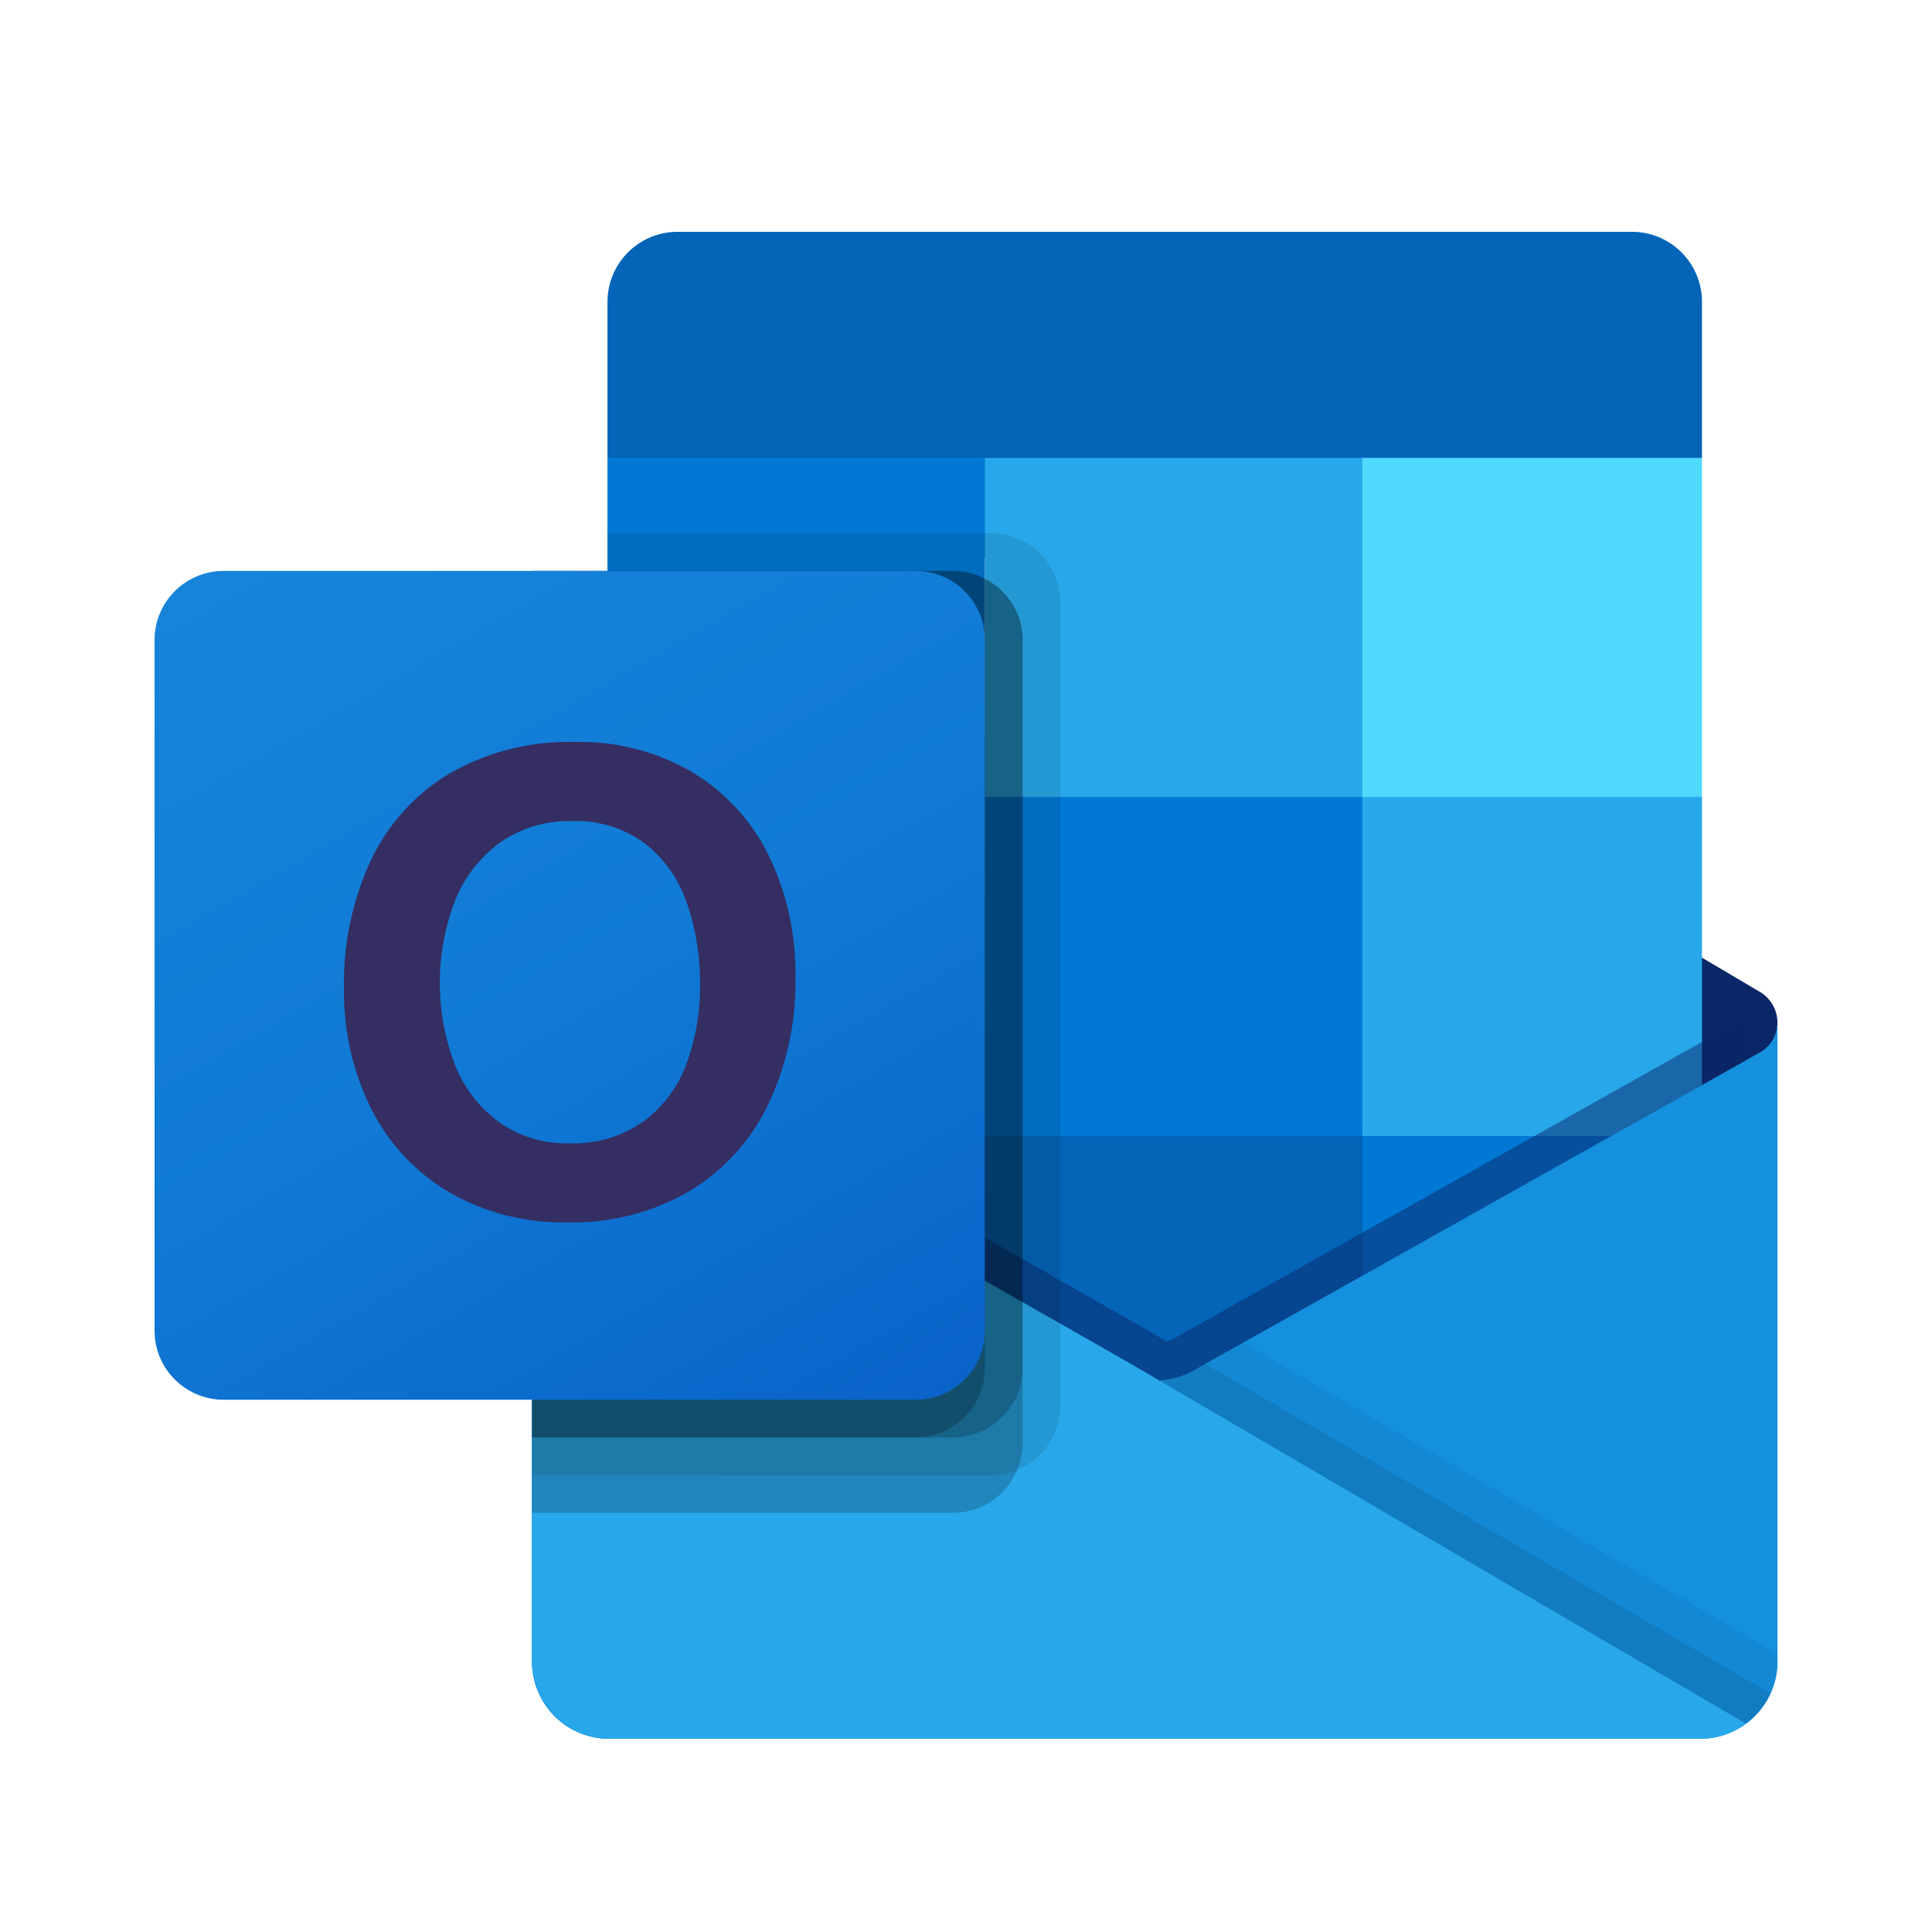 <svg width="50" height="50" viewBox="0 0 50 50" xmlns="http://www.w3.org/2000/svg"><path d="M46 26.475a.936.936 0 0 0-.448-.804h-.005l-.017-.01-14.554-8.6a1.956 1.956 0 0 0-2.182 0l-14.553 8.6-.018.01a.946.946 0 0 0 .023 1.621l14.553 8.6a1.956 1.956 0 0 0 2.182 0l14.554-8.6a.935.935 0 0 0 .465-.817Z" fill="#0A2767"/><path d="M15.938 20.733h9.55v8.74h-9.55v-8.74Zm28.109-8.883V7.852A1.813 1.813 0 0 0 42.276 6H17.492a1.813 1.813 0 0 0-1.77 1.852v3.998l14.65 3.9 13.675-3.9Z" fill="#0364B8"/><path d="M15.72 11.85h9.768v8.775h-9.767V11.85Z" fill="#0078D4"/><path d="M35.256 11.85h-9.768v8.775l9.768 8.775h8.79v-8.775l-8.79-8.775Z" fill="#28A8EA"/><path d="M25.488 20.625h9.768V29.4h-9.768v-8.775Z" fill="#0078D4"/><path d="M25.488 29.4h9.768v8.775h-9.768V29.4Z" fill="#0364B8"/><path d="M15.938 29.472h9.55v7.944h-9.55v-7.944Z" fill="#14447D"/><path d="M35.256 29.4h8.79v8.775h-8.79V29.4Z" fill="#0078D4"/><path d="m45.553 27.238-.019.01-14.553 8.17a2.032 2.032 0 0 1-.984.304l-.796-.463a1.99 1.99 0 0 1-.195-.112l-14.75-8.403h-.006l-.482-.269v16.54A2 2 0 0 0 15.783 45h28.233c.017 0 .032-.008.05-.008.233-.015.463-.063.683-.142.095-.04.187-.088.274-.142.066-.038.178-.118.178-.118.5-.37.797-.954.8-1.575v-16.54a.877.877 0 0 1-.448.763Z" fill="url(#o_icon_microsoft_outlook__a)"/><path opacity=".5" d="M45.219 26.41v1.014L30 37.882 14.246 26.751a.01.01 0 0 0-.01-.01l-1.445-.868v-.73l.596-.01 1.26.72.03.01.107.069s14.807 8.434 14.846 8.453l.567.332c.048-.02.097-.04.156-.059.03-.02 14.7-8.258 14.7-8.258l.166.01Z" fill="#0A2767"/><path d="m45.553 27.238-.019.011-14.553 8.17a2.044 2.044 0 0 1-2.182 0l-14.554-8.17-.017-.01a.877.877 0 0 1-.46-.764v16.54A2 2 0 0 0 15.78 45h28.205A2 2 0 0 0 46 43.015v-16.54a.877.877 0 0 1-.447.763Z" fill="#1490DF"/><path opacity=".1" d="m31.193 35.299-.218.122a2.025 2.025 0 0 1-.963.313l5.537 6.536 9.659 2.323c.265-.2.475-.462.612-.763L31.193 35.3Z"/><path opacity=".05" d="m32.18 34.745-1.205.676a2.027 2.027 0 0 1-.963.313l2.594 7.14L45.21 44.59a1.97 1.97 0 0 0 .79-1.575v-.214l-13.82-8.056Z"/><path d="M15.809 45h28.174c.434.002.857-.134 1.206-.39L29.2 35.26a1.977 1.977 0 0 1-.195-.111l-14.75-8.403h-.006l-.481-.27v16.482A2.042 2.042 0 0 0 15.809 45Z" fill="#28A8EA"/><path opacity=".1" d="M27.442 15.587v20.797a1.792 1.792 0 0 1-1.123 1.657c-.21.09-.436.137-.665.137H13.768V14.775h1.953V13.8h9.934a1.793 1.793 0 0 1 1.787 1.787Z"/><path opacity=".2" d="M26.465 16.562V37.36c.003.235-.047.468-.146.682a1.78 1.78 0 0 1-1.641 1.109h-10.91V14.775h10.91c.283-.003.563.068.81.205.6.3.977.913.977 1.582Z"/><path opacity=".2" d="M26.465 16.562V35.41a1.801 1.801 0 0 1-1.787 1.79h-10.91V14.776h10.91c.283-.003.563.068.81.205.6.3.977.913.977 1.582Z"/><path opacity=".2" d="M25.488 16.562V35.41a1.795 1.795 0 0 1-1.787 1.79h-9.933V14.776H23.7c.988 0 1.788.8 1.787 1.786v.001Z"/><path d="M5.79 14.775h17.908c.989 0 1.79.8 1.79 1.787v17.876c0 .987-.801 1.787-1.79 1.787H5.79c-.988 0-1.79-.8-1.79-1.787V16.562c0-.987.802-1.787 1.79-1.787Z" fill="url(#o_icon_microsoft_outlook__b)"/><path d="M9.596 22.27a5.202 5.202 0 0 1 2.045-2.255 6.191 6.191 0 0 1 3.25-.813 5.762 5.762 0 0 1 3.007.771 5.16 5.16 0 0 1 1.99 2.155 6.94 6.94 0 0 1 .697 3.169 7.33 7.33 0 0 1-.718 3.315 5.28 5.28 0 0 1-2.05 2.23 5.992 5.992 0 0 1-3.12.792 5.89 5.89 0 0 1-3.074-.78 5.236 5.236 0 0 1-2.016-2.16 6.779 6.779 0 0 1-.705-3.13 7.528 7.528 0 0 1 .694-3.293Zm2.18 5.295a3.375 3.375 0 0 0 1.15 1.484 3.01 3.01 0 0 0 1.798.54 3.152 3.152 0 0 0 1.918-.558c.51-.375.899-.89 1.118-1.484a5.75 5.75 0 0 0 .356-2.07 6.289 6.289 0 0 0-.336-2.096 3.314 3.314 0 0 0-1.082-1.546 2.975 2.975 0 0 0-1.902-.585 3.104 3.104 0 0 0-1.839.545 3.404 3.404 0 0 0-1.172 1.496 5.937 5.937 0 0 0-.008 4.276v-.002Z" fill="#342E62"/><path d="M35.256 11.85h8.79v8.775h-8.79V11.85Z" fill="#50D9FF"/><defs><linearGradient id="o_icon_microsoft_outlook__a" x1="29.884" y1="26.475" x2="29.884" y2="45" gradientUnits="userSpaceOnUse"><stop stop-color="#35B8F1"/><stop offset="1" stop-color="#28A8EA"/></linearGradient><linearGradient id="o_icon_microsoft_outlook__b" x1="7.733" y1="13.378" x2="21.718" y2="37.643" gradientUnits="userSpaceOnUse"><stop stop-color="#1784D9"/><stop offset=".5" stop-color="#107AD5"/><stop offset="1" stop-color="#0A63C9"/></linearGradient></defs></svg>
